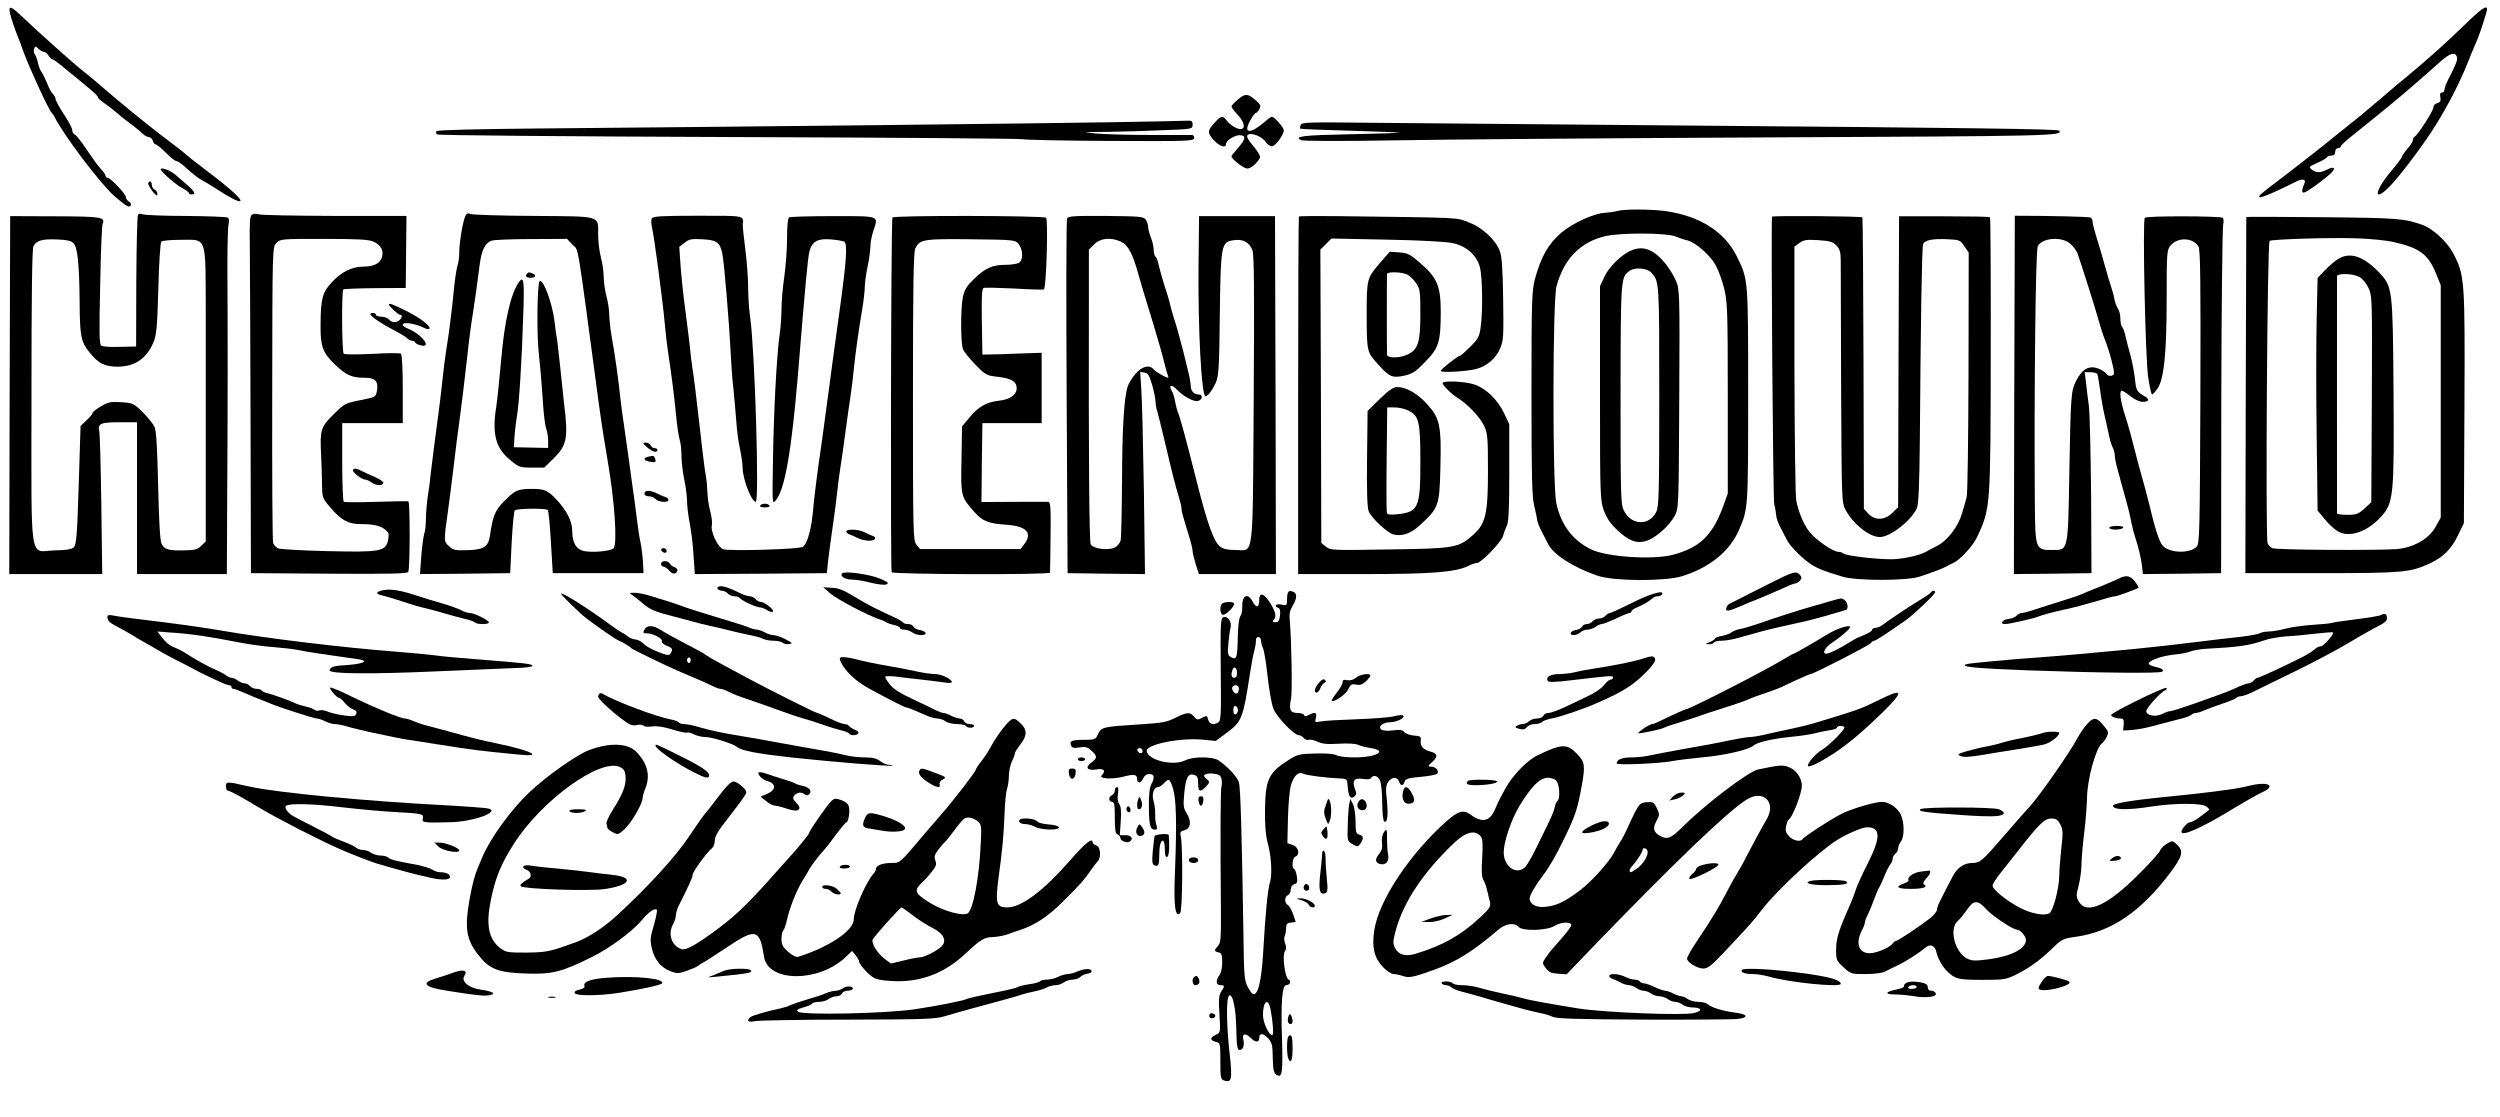 <?xml version="1.0" standalone="no"?>
<!DOCTYPE svg PUBLIC "-//W3C//DTD SVG 20010904//EN"
 "http://www.w3.org/TR/2001/REC-SVG-20010904/DTD/svg10.dtd">
<svg version="1.0" xmlns="http://www.w3.org/2000/svg"
 width="1350pt" height="603pt" viewBox="0 0 1350 603"
 preserveAspectRatio="xMidYMid meet">
<g transform="translate(0,603) scale(0.1,-0.1)"
fill="#000000" stroke="none">
<path d="M53 5963 c5 -27 29 -97 46 -138 5 -11 17 -42 26 -70 29 -82 140 -324
155 -335 3 -3 10 -12 14 -20 44 -93 252 -368 326 -431 65 -55 77 -62 86 -48 4
6 -1 16 -10 21 -9 5 -16 15 -16 23 0 17 -83 105 -99 105 -6 0 -11 5 -11 10 0
6 -11 23 -26 38 -14 15 -48 62 -76 104 -28 43 -57 79 -65 82 -7 3 -13 13 -13
23 0 10 -20 49 -45 86 -25 38 -45 75 -45 82 0 8 -7 20 -15 28 -8 8 -22 34 -31
58 -10 24 -23 51 -29 59 -7 8 -16 31 -20 50 -4 19 -12 41 -17 47 -6 7 -7 20
-4 29 6 16 8 16 24 0 10 -9 24 -16 30 -16 7 0 17 -9 24 -20 7 -11 17 -20 21
-20 5 0 39 -25 75 -56 37 -30 85 -69 106 -87 50 -41 66 -57 66 -65 0 -4 17
-18 37 -32 20 -14 49 -36 65 -50 15 -14 46 -38 68 -55 23 -16 52 -40 65 -52
12 -13 29 -23 38 -23 9 0 19 -9 22 -20 3 -11 11 -20 16 -20 6 0 30 -20 55 -45
24 -25 50 -45 57 -45 7 0 34 -19 59 -43 26 -24 60 -50 75 -58 15 -8 53 -30 83
-50 75 -49 121 -72 128 -64 9 9 -61 72 -183 164 -55 41 -104 80 -110 86 -5 6
-57 47 -115 90 -104 79 -241 191 -354 289 -32 28 -71 60 -86 71 -37 28 -245
213 -339 303 -52 49 -65 52 -58 15z"/>
<path d="M13305 5892 c-103 -100 -192 -179 -305 -273 -36 -29 -99 -82 -140
-118 -112 -95 -119 -101 -195 -161 -38 -30 -72 -57 -75 -60 -7 -8 -195 -155
-281 -220 -111 -84 -114 -88 -107 -95 6 -6 107 38 200 86 30 15 51 11 43 -8
-16 -39 -17 -53 -5 -53 14 0 110 69 148 106 28 27 15 38 -22 18 -36 -18 -57
-18 -82 0 -18 14 -16 16 28 36 26 11 50 25 53 30 3 6 15 10 26 10 12 0 19 7
19 20 0 11 7 20 15 20 8 0 15 4 15 9 0 5 28 32 63 59 209 168 263 213 367 304
36 32 86 76 111 98 49 43 76 50 86 24 6 -16 -4 -40 -48 -126 -10 -20 -19 -44
-19 -52 0 -9 -6 -16 -14 -16 -9 0 -12 -8 -8 -26 3 -20 0 -26 -17 -31 -12 -3
-21 -13 -21 -24 0 -18 -86 -151 -101 -157 -5 -2 -9 -10 -9 -17 0 -8 -13 -30
-30 -48 -16 -19 -30 -39 -30 -44 0 -5 -27 -41 -60 -80 -90 -107 -95 -170 -6
-80 56 57 187 231 248 330 73 118 130 230 173 337 17 43 29 72 54 130 15 36
51 148 51 160 0 25 -32 3 -125 -88z"/>
<path d="M6683 5491 c-18 -15 -33 -31 -33 -36 0 -5 13 -23 29 -40 37 -38 48
-73 27 -81 -18 -7 -64 19 -84 48 -18 24 -29 23 -58 -9 -45 -49 -46 -57 -12
-97 29 -34 68 -49 68 -25 0 19 44 48 73 49 37 0 35 -21 -8 -69 -19 -21 -35
-42 -35 -45 0 -15 66 -66 85 -66 20 0 52 27 69 58 4 7 -10 32 -35 62 -31 36
-39 54 -32 61 16 16 78 -7 97 -37 9 -13 24 -24 34 -24 20 0 68 67 64 89 -4 18
-52 71 -64 71 -4 0 -22 -13 -40 -29 -78 -67 -117 -63 -77 8 12 23 26 41 30 41
5 0 13 9 20 21 9 18 6 25 -23 50 -41 35 -55 35 -95 0z"/>
<path d="M6005 5370 c-331 -6 -1867 -23 -3119 -34 -311 -3 -522 -8 -528 -14
-6 -6 -5 -13 4 -18 7 -5 720 -11 1583 -14 864 -3 1575 -8 1580 -12 6 -3 215
-8 465 -9 418 -2 455 -1 458 14 2 9 -2 17 -10 18 -7 0 -107 0 -223 0 -115 0
-248 4 -295 8 -82 8 -80 8 60 9 80 1 216 5 303 9 156 6 157 6 157 30 0 20 -4
23 -37 21 -21 -1 -200 -5 -398 -8z"/>
<path d="M7024 5355 c-4 -9 -5 -18 -2 -20 2 -2 124 -7 271 -11 147 -4 266 -9
264 -11 -2 -1 -122 -5 -267 -8 -250 -5 -307 -11 -264 -32 11 -5 221 -6 499 -1
264 5 1176 12 2027 16 1533 7 1595 8 1566 37 -8 8 -500 15 -2008 27 -740 6
-1510 13 -1713 15 -331 4 -368 3 -373 -12z"/>
<path d="M901 5078 c25 -24 62 -52 82 -63 20 -11 37 -23 37 -27 0 -5 7 -8 15
-8 25 0 17 16 -27 54 -24 20 -50 43 -58 50 -23 20 -57 36 -76 36 -13 0 -6 -12
27 -42z"/>
<path d="M800 5038 c1 -7 12 -26 25 -43 19 -23 25 -26 25 -12 0 10 -7 20 -15
23 -8 4 -15 15 -15 25 0 10 -4 19 -10 19 -5 0 -10 -6 -10 -12z"/>
<path d="M8730 4890 c-14 -4 -42 -8 -62 -9 -58 -2 -175 -55 -236 -107 -71 -60
-110 -130 -143 -249 -17 -65 -19 -112 -19 -620 0 -458 3 -561 15 -608 8 -32
15 -66 16 -75 0 -9 11 -37 24 -62 13 -25 28 -54 34 -66 26 -57 138 -129 268
-173 88 -30 367 -31 458 -2 148 47 254 133 304 246 51 117 51 110 51 731 0
640 1 622 -63 753 -65 129 -195 212 -375 240 -82 12 -234 13 -272 1z m315
-136 c22 -9 52 -19 67 -22 44 -11 124 -81 152 -133 15 -26 35 -82 46 -125 18
-74 20 -114 20 -594 l0 -515 -25 -69 c-57 -157 -127 -224 -272 -262 -107 -28
-352 -12 -438 28 -100 47 -166 133 -191 251 -21 97 -20 1091 1 1170 39 148
129 241 265 272 81 19 325 18 375 -1z"/>
<path d="M8805 4676 c-52 -24 -117 -88 -141 -140 l-24 -51 0 -577 c0 -562 1
-578 21 -635 16 -42 35 -71 72 -105 62 -59 105 -75 157 -59 48 14 125 82 153
135 22 41 22 44 25 632 3 575 2 592 -18 638 -11 26 -36 67 -56 92 -65 79 -122
100 -189 70z m112 -118 c43 -48 43 -43 43 -662 0 -531 -2 -599 -16 -630 -37
-76 -134 -74 -174 5 -18 34 -19 69 -19 630 1 631 1 630 48 666 28 21 95 16
118 -9z"/>
<path d="M745 4870 c-4 -6 -8 -169 -9 -361 l-1 -350 -88 -2 c-52 -2 -93 1
-101 7 -10 9 -11 78 -5 326 3 173 9 322 13 330 15 38 -3 41 -255 42 l-244 1
-3 -966 -2 -967 251 0 251 0 -5 384 c-3 212 -8 390 -12 396 -4 6 -1 17 5 25 9
11 36 15 106 15 l94 0 0 -410 0 -410 243 0 242 0 2 428 c3 452 3 897 1 1227 0
110 2 214 6 232 5 20 3 34 -4 38 -7 4 -110 8 -229 9 -119 0 -223 5 -232 9 -11
5 -20 4 -24 -3z m-348 -153 c22 -22 31 -114 33 -317 1 -186 7 -217 55 -275 47
-58 81 -75 150 -75 92 0 156 43 193 130 17 39 21 80 27 290 3 136 11 249 16
255 6 6 53 10 105 10 144 0 134 30 135 -404 0 -196 0 -551 0 -790 l0 -435 -24
-23 c-20 -20 -34 -24 -93 -25 -85 -2 -108 5 -122 37 -8 16 -14 133 -18 313 -5
214 -10 295 -20 318 -8 16 -37 52 -64 79 -48 47 -53 49 -115 53 -56 4 -70 1
-110 -22 -25 -15 -45 -31 -45 -36 0 -5 -15 -23 -32 -39 l-33 -31 -10 -320 c-8
-267 -13 -322 -26 -335 -11 -11 -39 -16 -102 -17 -142 -4 -127 -99 -127 830 0
547 3 799 11 813 16 30 46 39 126 36 53 -2 77 -7 90 -20z"/>
<path d="M1361 4871 c-12 -7 -14 -41 -12 -173 1 -89 3 -523 4 -963 l2 -800
423 -3 c333 -2 423 0 427 10 9 29 10 378 0 381 -5 1 -84 0 -175 -3 -91 -3
-169 -3 -174 1 -4 4 -8 101 -8 216 l0 208 164 0 163 0 0 183 c0 111 -4 187
-10 192 -5 4 -75 4 -155 -1 -82 -4 -149 -4 -154 1 -10 10 -12 338 -2 347 3 3
80 6 172 7 l165 1 2 194 2 195 -390 0 c-214 1 -399 4 -410 9 -11 4 -26 3 -34
-2z m654 -145 c43 -19 60 -51 46 -89 -12 -32 -45 -47 -104 -47 -59 -1 -114
-29 -166 -85 -50 -54 -59 -87 -60 -230 -1 -115 11 -149 77 -213 62 -59 91 -72
164 -72 55 0 73 -20 63 -73 -6 -31 -8 -32 -90 -48 -81 -16 -86 -19 -143 -76
-70 -68 -75 -86 -68 -218 2 -49 5 -122 5 -162 1 -70 2 -73 46 -125 58 -67 96
-88 161 -88 69 0 105 -8 133 -29 20 -16 23 -24 17 -55 -12 -64 -39 -69 -329
-62 -136 3 -255 10 -266 15 -10 6 -22 18 -26 28 -4 10 -6 373 -5 808 1 789 1
790 22 812 21 23 26 23 255 23 181 0 241 -3 268 -14z"/>
<path d="M2511 4859 c-14 -37 -31 -141 -31 -191 0 -25 -4 -58 -10 -74 -5 -16
-14 -74 -19 -129 -11 -113 -27 -241 -42 -330 -5 -33 -14 -100 -19 -150 -5 -49
-14 -126 -20 -170 -6 -44 -17 -129 -25 -190 -8 -60 -17 -132 -20 -160 -2 -27
-9 -79 -15 -115 -5 -36 -10 -91 -10 -122 0 -31 -4 -67 -9 -80 -4 -13 -12 -67
-16 -121 l-7 -97 244 2 243 3 8 165 c5 91 12 169 17 174 11 11 167 12 178 2 4
-4 12 -83 17 -174 l10 -167 245 0 245 0 -3 60 c-2 33 -8 80 -13 105 -6 25 -14
79 -19 120 -5 41 -15 122 -24 180 -8 58 -19 140 -25 183 -6 42 -16 112 -22
155 -7 42 -15 106 -19 142 -10 96 -29 234 -46 327 -8 45 -14 101 -14 125 0 24
-7 68 -15 98 -8 30 -15 78 -15 105 0 28 -7 75 -15 105 -8 30 -15 85 -15 121 0
107 23 100 -345 103 -176 1 -330 6 -342 10 -18 7 -24 4 -32 -15z m580 -150
c36 -38 19 63 144 -869 9 -63 20 -142 26 -175 5 -33 14 -85 19 -115 39 -222
55 -459 33 -481 -15 -15 -110 -24 -158 -15 -43 8 -65 45 -65 109 0 51 -28 107
-82 166 -49 53 -66 61 -138 61 -74 0 -91 -8 -151 -70 -47 -49 -58 -76 -74
-187 -9 -56 -34 -72 -124 -74 -63 -2 -75 1 -97 22 -28 26 -28 26 -5 189 5 36
19 142 30 235 11 94 25 204 31 245 13 96 27 210 45 370 7 69 20 168 29 220 15
99 20 134 36 259 11 80 28 117 63 131 12 5 109 9 215 9 l194 1 29 -31z"/>
<path d="M2847 4553 c-14 -13 -6 -23 18 -23 28 0 34 15 9 24 -19 7 -19 7 -27
-1z"/>
<path d="M2803 4508 c-45 -63 -79 -211 -97 -424 -9 -104 -21 -216 -26 -249
-24 -148 -4 -225 76 -290 46 -38 52 -40 116 -40 l67 0 51 50 c72 71 79 110 56
295 -2 19 -11 105 -20 190 -9 85 -18 164 -21 176 -2 11 -7 45 -10 75 -11 96
-58 227 -80 222 -14 -4 -18 -286 -5 -396 6 -51 15 -155 20 -232 4 -77 13 -153
19 -168 6 -16 11 -46 11 -67 l0 -39 -92 2 -93 2 3 55 c2 30 8 80 13 110 12 62
27 299 35 563 6 171 2 198 -23 165z"/>
<path d="M3520 4851 c-4 -8 -4 -28 0 -45 13 -55 58 -394 70 -526 4 -47 12
-116 18 -155 18 -116 33 -234 43 -340 5 -55 14 -113 19 -129 6 -16 10 -56 10
-90 1 -34 7 -90 15 -126 8 -36 14 -87 15 -113 0 -26 6 -80 14 -120 8 -40 18
-118 21 -175 l7 -102 357 2 356 3 6 60 c4 33 14 114 24 180 10 66 21 152 25
190 4 39 12 102 18 140 6 39 19 124 27 190 9 66 21 152 27 190 6 39 14 104 18
145 9 93 27 218 46 330 8 47 14 103 14 125 1 22 7 69 15 105 8 36 14 83 15
106 0 22 7 61 16 87 28 84 39 80 -217 80 -125 0 -231 -3 -238 -7 -7 -5 -11
-46 -11 -114 0 -59 -7 -152 -15 -207 -8 -55 -15 -134 -15 -175 0 -41 -5 -106
-11 -145 -15 -108 -31 -405 -35 -670 -4 -238 -4 -240 15 -217 49 57 85 262
121 692 39 479 52 615 61 653 14 54 46 71 119 64 32 -3 63 -8 69 -12 18 -11
12 -102 -23 -356 -19 -134 -48 -350 -65 -479 -17 -129 -36 -264 -41 -300 -13
-85 -29 -211 -36 -280 -9 -96 -12 -114 -26 -168 -8 -32 -22 -59 -33 -65 -21
-13 -388 -24 -429 -13 -28 7 -71 97 -62 130 3 12 -1 46 -9 76 -8 30 -15 78
-15 105 -1 28 -5 70 -10 95 -5 25 -20 149 -34 275 -14 127 -30 257 -36 290 -5
33 -12 89 -15 125 -4 36 -15 126 -25 200 -10 74 -21 180 -25 236 l-7 101 29
22 c24 20 37 22 95 19 78 -4 95 -16 108 -75 10 -42 38 -382 46 -543 2 -52 8
-135 14 -185 5 -49 12 -130 16 -180 3 -49 12 -117 20 -150 7 -33 14 -78 14
-100 0 -61 48 -185 71 -185 20 0 -5 821 -30 995 -6 39 -11 111 -11 160 0 50
-7 143 -15 206 -8 64 -15 124 -14 135 5 51 16 49 -242 49 -196 0 -242 -3 -249
-14z"/>
<path d="M4819 4855 c-8 -54 -11 -1903 -4 -1915 7 -12 855 -15 855 -2 1 4 2
91 3 195 2 160 0 187 -13 187 -8 1 -93 0 -188 0 l-172 -1 2 213 3 213 160 0
160 0 0 190 0 190 -120 -4 c-66 -3 -138 -5 -160 -5 l-40 -1 -3 178 c-2 136 0
179 10 182 7 3 81 1 163 -3 83 -5 155 -7 162 -5 13 5 24 372 12 387 -11 12
-829 14 -830 1z m682 -144 c25 -31 25 -87 0 -101 -11 -5 -42 -10 -69 -10 -72
0 -111 -17 -169 -73 -42 -40 -54 -60 -63 -99 -13 -62 -13 -248 0 -283 5 -14
36 -52 67 -84 56 -57 60 -59 123 -66 71 -8 100 -26 100 -61 0 -36 -35 -61 -97
-68 -68 -8 -111 -33 -160 -93 l-38 -46 -3 -178 c-4 -199 -3 -201 67 -281 47
-53 76 -65 180 -72 106 -8 138 -45 91 -106 l-19 -25 -271 0 -272 0 -19 24
c-18 22 -19 50 -19 800 0 602 3 782 13 801 24 47 44 51 300 48 237 -3 239 -3
258 -27z"/>
<path d="M5762 4850 c-4 -8 -5 -442 -2 -965 l5 -950 209 -3 209 -2 -6 452 c-4
249 -10 495 -14 546 l-6 94 23 -4 c19 -2 26 -14 42 -68 10 -36 18 -76 18 -89
0 -14 4 -38 10 -55 5 -17 23 -89 40 -161 41 -175 58 -241 75 -296 8 -26 15
-54 15 -64 0 -16 6 -37 44 -161 9 -29 16 -60 16 -69 0 -10 8 -42 17 -72 l17
-53 208 0 208 0 -2 966 -3 967 -205 0 -205 0 -3 -273 c-3 -339 16 -700 38
-700 12 0 37 33 56 75 15 35 18 82 21 365 5 380 7 394 76 403 50 7 82 -10 100
-54 9 -24 11 -202 7 -804 -6 -889 3 -815 -99 -815 -42 0 -65 5 -83 19 -34 27
-69 125 -127 356 -62 245 -89 344 -101 370 -4 11 -11 37 -15 59 -3 21 -12 47
-18 57 -18 29 0 35 25 8 37 -39 95 -71 118 -64 25 8 27 35 2 35 -25 0 -42 19
-42 47 0 13 -7 51 -16 86 -8 34 -20 80 -25 102 -16 64 -39 147 -51 180 -5 17
-14 46 -18 65 -4 19 -13 49 -18 65 -20 59 -40 131 -47 162 -4 18 -11 35 -16
38 -5 4 -9 20 -9 36 0 16 -7 46 -15 66 -8 19 -15 45 -15 57 0 12 -6 30 -13 40
-12 17 -33 18 -216 20 -172 1 -204 -1 -209 -14z m293 -126 c36 -17 62 -65 91
-171 19 -67 29 -100 85 -283 22 -74 47 -160 54 -190 7 -30 16 -63 20 -72 4
-10 5 -18 3 -18 -12 0 -67 32 -78 45 -22 27 -61 18 -97 -22 -18 -21 -37 -51
-43 -68 -20 -63 -30 -221 -31 -510 -1 -165 -4 -311 -8 -325 -4 -14 -18 -31
-33 -37 -34 -17 -116 -6 -128 17 -8 15 -12 456 -10 1328 l0 264 29 29 c34 34
91 39 146 13z"/>
<path d="M7014 4861 c-2 -2 -4 -438 -4 -968 l0 -963 358 0 c368 0 495 10 565
46 16 8 35 14 43 14 22 0 132 114 140 145 4 16 13 40 20 54 11 20 14 89 14
288 l0 262 -27 58 c-36 75 -98 136 -162 157 -52 17 -171 22 -171 7 0 -12 50
-61 83 -81 52 -32 120 -104 141 -149 19 -42 21 -63 21 -241 0 -238 -12 -288
-82 -350 -78 -69 -99 -72 -453 -77 -305 -5 -316 -5 -340 15 l-25 20 -2 792 -3
792 30 30 30 30 296 -6 c168 -3 321 -11 355 -18 75 -15 132 -64 150 -129 14
-50 17 -235 5 -323 -7 -53 -13 -65 -56 -108 -26 -26 -51 -48 -54 -48 -12 0
-106 -74 -106 -83 0 -11 143 -3 193 11 56 15 104 56 127 109 19 44 20 62 17
268 -2 159 -7 231 -18 259 -23 62 -95 128 -169 156 -71 26 -15 24 -718 33
-107 1 -196 0 -198 -2z"/>
<path d="M9569 4860 c-6 -28 5 -1530 12 -1554 5 -17 9 -42 10 -56 0 -14 11
-45 24 -70 13 -25 28 -54 34 -65 13 -28 68 -86 116 -122 39 -29 77 -45 184
-77 76 -23 346 -23 416 0 74 24 128 45 145 55 8 5 25 13 38 19 36 16 107 93
129 141 72 155 72 158 73 993 1 400 -1 730 -4 733 -3 3 -114 5 -248 5 l-243 0
-3 -785 -2 -786 -31 -30 c-40 -41 -94 -43 -130 -5 l-24 26 -2 785 c-1 432 -4
787 -6 789 -6 7 -487 10 -488 4z m349 -157 c17 -19 22 -36 22 -81 0 -31 1
-338 2 -682 3 -620 3 -625 25 -665 41 -76 128 -145 184 -145 57 0 173 91 201
158 8 18 13 133 15 352 5 671 11 1056 18 1072 9 22 52 30 135 26 61 -3 66 -5
87 -37 l24 -35 -1 -645 c-1 -355 -5 -659 -10 -676 -4 -16 -16 -56 -25 -87 -20
-71 -79 -148 -137 -177 -24 -12 -50 -26 -58 -31 -36 -20 -128 -40 -189 -40
-85 0 -243 19 -256 31 -5 5 -17 9 -27 9 -29 0 -121 63 -156 107 -32 41 -57 99
-72 168 -5 22 -9 340 -10 707 l0 666 27 20 c24 17 39 19 103 15 63 -4 78 -9
98 -30z"/>
<path d="M10880 4865 c0 0 -1 -435 -3 -968 l-2 -967 210 2 209 3 -2 412 c-2
226 -7 447 -12 490 -6 43 -13 102 -16 131 l-7 52 31 0 c17 0 34 -4 37 -10 3
-5 10 -42 15 -82 5 -40 16 -104 25 -143 9 -38 20 -89 25 -113 5 -23 14 -51 20
-61 5 -11 10 -30 10 -42 0 -12 7 -47 16 -78 8 -31 21 -78 29 -106 7 -27 19
-70 26 -95 7 -25 15 -63 19 -85 5 -22 12 -53 18 -70 18 -52 34 -119 39 -163
l5 -42 211 2 211 3 1 925 c1 509 6 939 10 956 4 19 3 34 -3 38 -17 10 -412 11
-420 0 -13 -15 3 -758 18 -861 8 -51 17 -93 21 -93 4 0 17 14 29 31 35 49 50
188 50 485 0 248 1 263 20 287 38 48 124 45 152 -5 10 -18 12 -188 10 -813 -3
-737 -4 -791 -21 -808 -36 -37 -144 -34 -181 5 -20 21 -43 93 -75 228 -10 41
-28 109 -40 150 -12 41 -30 109 -40 150 -10 41 -30 115 -46 165 -29 89 -37
145 -20 145 4 0 25 -13 46 -30 22 -18 50 -30 66 -30 33 0 38 14 12 29 -44 25
-48 32 -54 93 -4 35 -14 90 -23 123 -10 33 -21 80 -27 105 -5 24 -14 49 -19
54 -6 6 -10 26 -10 46 0 19 -6 44 -14 55 -7 11 -16 34 -18 50 -3 17 -10 44
-16 60 -9 27 -19 60 -57 195 -7 25 -20 68 -29 96 -9 29 -16 59 -16 67 0 9 -5
19 -10 22 -8 5 -226 10 -410 10z m298 -150 c16 -13 34 -37 40 -52 19 -52 100
-308 116 -368 9 -33 23 -76 31 -95 27 -67 56 -180 50 -190 -9 -14 -32 -13 -42
3 -4 7 -23 19 -40 26 -50 20 -88 0 -120 -62 -30 -60 -31 -67 -39 -522 -7 -402
-6 -395 -89 -395 -95 0 -95 -1 -97 273 -4 582 4 1343 16 1367 21 45 127 55
174 15z"/>
<path d="M12130 4858 c0 -2 -1 -435 -3 -963 l-2 -960 410 0 c439 0 479 4 583
51 75 35 119 78 155 153 l32 66 3 625 c3 693 2 712 -61 833 -31 59 -108 131
-162 151 -100 36 -128 39 -542 43 -227 2 -413 3 -413 1z m795 -135 c142 -32
187 -66 230 -171 l25 -62 0 -627 0 -628 -28 -50 c-35 -64 -118 -112 -208 -120
-107 -8 -656 -5 -674 5 -10 5 -21 17 -25 27 -12 30 -2 1620 11 1632 9 9 323
19 469 14 72 -2 162 -11 200 -20z"/>
<path d="M12625 4631 c-16 -10 -48 -37 -70 -60 l-40 -42 -5 -222 c-3 -122 -3
-405 0 -628 l5 -406 38 -46 c20 -25 52 -55 71 -66 60 -37 159 -4 234 79 68 75
71 115 67 685 -4 547 -5 557 -78 634 -86 89 -158 112 -222 72z m114 -96 c17
-8 38 -34 50 -58 21 -44 21 -51 19 -601 l-3 -558 -37 -34 c-33 -30 -44 -34
-93 -34 -30 0 -55 3 -55 8 0 12 -1 1266 0 1280 0 17 84 16 119 -3z"/>
<path d="M7457 4616 c-77 -89 -77 -89 -77 -291 1 -195 1 -196 62 -263 61 -68
77 -74 139 -61 46 10 62 20 115 75 74 75 84 108 84 272 0 137 -20 183 -110
261 -55 48 -69 55 -114 58 l-51 4 -48 -55z m143 -69 c13 -7 35 -28 47 -46 21
-31 23 -45 23 -167 0 -152 -12 -191 -68 -218 -43 -21 -112 -21 -112 -1 -1 8
-1 107 -1 220 0 113 0 210 1 215 0 14 80 12 110 -3z"/>
<path d="M2100 4385 c0 -8 51 -55 60 -55 14 0 12 -14 -2 -28 -16 -16 -43 -15
-58 3 -7 8 -25 15 -41 15 -16 0 -29 5 -29 10 0 6 -7 10 -15 10 -8 0 -15 -3
-15 -6 0 -11 54 -49 118 -82 35 -18 70 -39 79 -47 8 -8 20 -15 28 -15 7 0 15
-4 17 -9 2 -5 15 -13 31 -16 61 -16 6 59 -67 89 -28 12 -36 20 -29 27 11 11
78 -2 116 -23 11 -5 22 -7 25 -4 12 13 -45 57 -122 96 -79 39 -96 45 -96 35z"/>
<path d="M7451 3876 l-66 -65 -3 -257 c-2 -178 1 -266 9 -285 15 -37 100 -116
133 -125 49 -12 96 5 148 54 97 90 101 102 106 302 6 231 -2 271 -71 347 -54
59 -112 92 -161 93 -21 0 -44 -15 -95 -64z m152 -62 c60 -29 67 -59 67 -279 0
-247 -10 -270 -125 -282 -39 -4 -53 -2 -56 8 -2 8 -3 139 -1 292 l3 277 39 0
c22 0 55 -7 73 -16z"/>
<path d="M3494 3615 c28 -25 56 -33 56 -15 0 6 -7 10 -15 10 -9 0 -18 7 -21
15 -4 8 -15 15 -27 15 -18 0 -18 -2 7 -25z"/>
<path d="M3498 3563 c-27 -7 -22 -20 10 -26 32 -6 37 -3 29 18 -7 15 -9 16
-39 8z"/>
<path d="M1906 3492 c-6 -10 47 -52 67 -52 7 0 22 -7 33 -15 23 -18 64 -20 64
-2 0 6 -20 20 -43 30 -23 10 -55 24 -70 32 -33 17 -44 18 -51 7z"/>
<path d="M3480 3365 c0 -9 9 -15 24 -15 13 0 29 -7 36 -15 14 -17 70 -21 70
-5 0 6 -8 13 -17 16 -10 3 -31 12 -46 20 -37 18 -67 18 -67 -1z"/>
<path d="M4105 3300 c-4 -6 7 -10 25 -10 18 0 29 4 25 10 -3 6 -15 10 -25 10
-10 0 -22 -4 -25 -10z"/>
<path d="M11390 3180 c0 -5 15 -10 34 -10 19 0 38 5 41 10 4 6 -10 10 -34 10
-23 0 -41 -4 -41 -10z"/>
<path d="M4570 3160 c0 -6 8 -13 18 -16 9 -3 30 -12 45 -20 33 -16 83 -19 92
-4 3 6 -2 13 -12 16 -10 3 -30 12 -45 20 -30 16 -98 19 -98 4z"/>
<path d="M3570 3061 c0 -5 7 -11 15 -15 9 -3 15 0 15 9 0 8 -7 15 -15 15 -8 0
-15 -4 -15 -9z"/>
<path d="M3570 2985 c0 -8 6 -15 13 -15 7 0 21 -9 30 -21 19 -21 38 -22 45 -1
2 7 -5 15 -15 19 -10 3 -22 12 -26 20 -11 18 -47 17 -47 -2z"/>
<path d="M4548 2934 c-15 -15 15 -34 54 -34 22 0 68 -8 102 -17 36 -9 71 -13
82 -9 16 7 10 12 -33 31 -52 23 -192 43 -205 29z"/>
<path d="M9550 2876 c-69 -34 -141 -71 -160 -81 -19 -10 -42 -21 -50 -25 -8
-4 -17 -15 -18 -25 -4 -19 10 -17 83 14 22 10 60 26 85 35 49 20 80 34 151 65
25 12 50 21 56 21 6 0 16 7 23 15 10 12 10 18 0 30 -20 24 -37 19 -170 -49z"/>
<path d="M11440 2905 c-14 -7 -61 -27 -105 -45 -44 -17 -87 -35 -95 -39 -8 -4
-42 -16 -75 -26 -33 -10 -98 -31 -145 -46 -46 -16 -92 -29 -101 -29 -9 0 -22
-6 -29 -14 -6 -8 -25 -16 -42 -18 -34 -3 -52 -28 -21 -28 22 0 151 29 178 40
23 9 88 27 155 41 49 11 116 29 197 53 28 9 58 16 65 16 10 0 112 37 126 46 2
1 -6 16 -19 33 -24 33 -48 38 -89 16z"/>
<path d="M3882 2863 c-17 -6 -5 -23 17 -23 10 0 24 -7 31 -15 7 -8 23 -15 36
-15 12 0 25 -4 28 -9 9 -13 89 -51 110 -51 9 0 27 -7 40 -16 13 -8 27 -11 30
-6 6 11 -47 52 -67 52 -8 0 -20 7 -27 15 -7 8 -21 15 -30 15 -10 0 -31 6 -47
14 -64 32 -103 45 -121 39z"/>
<path d="M4484 2825 c35 -31 209 -122 267 -140 13 -4 29 -11 34 -15 6 -4 25
-11 43 -15 17 -3 32 -11 32 -16 0 -5 10 -9 23 -9 13 0 32 -7 43 -15 24 -18 77
-20 72 -2 -3 6 -17 13 -32 15 -15 2 -30 10 -33 18 -3 8 -16 14 -28 14 -13 0
-26 4 -29 9 -4 5 -27 19 -54 31 -89 40 -137 65 -210 109 -55 34 -86 46 -120
47 l-47 3 39 -34z"/>
<path d="M2070 2843 c-41 -8 -44 -20 -8 -28 18 -4 67 -18 108 -32 41 -14 100
-32 130 -38 30 -7 80 -21 110 -30 30 -9 75 -21 100 -27 25 -5 49 -14 54 -19
13 -12 76 -12 76 0 0 12 -80 51 -104 51 -10 0 -30 6 -44 14 -15 8 -61 25 -102
37 -41 11 -108 32 -147 45 -80 26 -135 35 -173 27z"/>
<path d="M6957 2833 c-4 -3 -7 -22 -7 -40 0 -33 -1 -34 -30 -28 -30 7 -43 -8
-17 -18 9 -3 12 -17 9 -41 -3 -28 -9 -36 -24 -36 -17 0 -18 3 -8 15 15 17 6
48 -27 98 -31 45 -53 48 -53 8 0 -42 -16 -47 -35 -11 -27 52 -59 36 -57 -28 1
-20 -4 -42 -10 -49 -7 -8 -13 -56 -14 -113 -2 -113 -6 -125 -36 -109 -18 10
-20 18 -15 72 3 34 8 73 12 87 8 32 -15 66 -39 57 -15 -6 -16 -33 -14 -282 3
-236 1 -277 -12 -285 -26 -17 -49 -11 -56 14 -5 23 -7 23 -32 10 -24 -13 -29
-12 -44 6 -21 26 -38 25 -101 -6 -44 -23 -71 -28 -182 -35 -208 -13 -218 -15
-235 -52 -14 -31 -17 -32 -77 -32 -68 -1 -79 -6 -69 -31 5 -13 14 -15 46 -10
32 5 43 2 64 -18 33 -29 32 -40 -1 -64 -36 -27 -22 -45 28 -37 40 7 53 -7 28
-32 -18 -18 57 -23 117 -7 58 15 74 12 74 -11 0 -26 20 -26 32 -1 7 17 19 26
35 26 27 0 30 -18 9 -58 -9 -18 -13 -58 -12 -122 1 -100 7 -120 33 -120 12 0
13 5 8 23 -5 12 -8 40 -7 62 1 22 -4 54 -9 72 -11 35 2 73 25 73 7 0 21 9 31
20 26 29 32 26 49 -27 18 -56 21 -189 11 -448 -8 -187 1 -253 28 -226 13 13
15 367 3 416 -5 20 -2 26 18 31 35 8 42 47 15 90 -19 31 -20 44 -14 109 8 85
21 111 53 101 18 -6 22 -15 22 -47 0 -44 10 -49 40 -19 24 24 25 29 3 46 -25
19 -4 31 42 26 27 -3 37 -10 41 -28 3 -13 3 -31 0 -40 -5 -14 -7 -247 -3 -676
1 -144 -1 -170 -16 -186 -22 -24 -21 -29 3 -35 17 -4 20 -14 20 -54 0 -28 -6
-58 -15 -69 -21 -28 -19 -54 5 -54 24 0 25 -4 5 -34 -13 -19 -15 -43 -10 -123
6 -99 6 -99 -20 -111 -32 -15 -32 -30 0 -38 25 -6 25 -8 25 -104 0 -91 2 -99
21 -105 40 -13 44 6 30 137 -20 178 -20 323 -1 323 9 0 18 -16 23 -45 9 -43
11 -62 15 -192 1 -42 6 -58 16 -58 18 0 28 26 20 55 -8 34 11 39 40 10 26 -26
46 -26 46 0 0 27 21 27 46 0 23 -25 26 -37 27 -108 2 -64 5 -82 20 -91 31 -19
35 9 30 193 -7 197 1 291 22 291 21 0 30 22 13 31 -20 11 -35 134 -19 153 8
10 8 22 1 41 -6 15 -7 32 -3 38 4 7 7 25 8 42 0 25 5 31 26 33 l26 3 -14 42
c-8 23 -21 46 -29 50 -19 11 -18 46 1 53 8 4 15 17 15 29 0 15 8 26 19 30 16
5 19 12 14 43 -3 20 -10 39 -15 40 -14 6 -9 60 7 66 27 10 18 51 -14 63 l-29
10 3 136 c2 74 9 153 16 176 15 52 41 76 66 63 17 -9 126 -23 203 -26 34 -2
35 -3 38 -46 4 -52 15 -68 36 -51 11 9 12 18 3 40 -17 46 -4 62 41 55 25 -4
42 -2 46 5 12 18 34 13 47 -11 7 -13 13 -65 13 -122 1 -64 5 -101 12 -103 17
-6 21 35 13 118 -7 58 -5 78 7 96 18 28 50 30 59 3 8 -25 22 -26 30 -1 5 16
20 20 88 26 45 4 85 12 89 18 10 16 -10 37 -35 37 -18 0 -18 2 7 25 32 30 30
46 -8 56 -41 11 -57 29 -54 58 3 24 -1 26 -37 29 -22 2 -45 10 -52 19 -9 11
-23 14 -60 9 -26 -4 -54 -2 -62 3 -24 16 6 41 48 41 36 1 80 24 68 36 -4 4
-26 2 -49 -4 -24 -6 -115 -13 -203 -16 -88 -3 -175 -8 -193 -12 -32 -6 -33 -5
-26 20 7 29 -4 33 -39 15 -16 -9 -22 -9 -25 0 -2 6 -19 11 -37 11 -38 0 -46
19 -33 79 7 34 2 321 -7 416 -4 39 0 58 15 83 24 39 26 68 4 76 -19 7 -19 7
-27 -1z m-147 -264 c0 -11 5 -29 10 -39 6 -10 17 -79 25 -152 8 -73 22 -152
31 -174 16 -44 112 -144 137 -144 8 0 20 -7 27 -15 7 -9 20 -13 28 -10 7 3 29
-2 47 -10 24 -12 53 -15 116 -11 48 3 91 0 102 -6 11 -5 40 -13 65 -17 100
-14 38 -51 -85 -51 -41 0 -84 5 -96 12 -14 7 -58 11 -115 9 -87 -2 -97 -5
-145 -36 -107 -68 -124 -104 -126 -270 -1 -82 4 -137 14 -175 20 -69 26 -173
13 -214 -12 -36 -25 -169 -37 -381 -9 -152 -28 -231 -54 -223 -7 2 -20 21 -31
42 -16 32 -19 67 -21 259 -9 565 -16 814 -25 843 -10 30 -62 86 -110 118 -33
21 -136 22 -180 0 -63 -32 -199 0 -208 49 -7 36 175 74 300 63 l73 -7 61 45
c80 60 87 77 125 326 6 41 16 93 22 115 6 22 10 48 9 58 -1 9 5 17 13 17 8 0
15 -9 15 -21z m-130 -175 c0 -15 -6 -24 -15 -24 -16 0 -19 17 -9 44 9 22 24
10 24 -20z m10 -83 c0 -11 -4 -22 -9 -25 -12 -8 -34 21 -26 34 11 17 35 11 35
-9z m-5 -116 c0 -10 -6 -20 -12 -22 -8 -3 -13 5 -13 22 0 17 5 25 13 23 6 -3
12 -13 12 -23z m-515 -221 c0 -17 -22 -14 -28 4 -2 7 3 12 12 12 9 0 16 -7 16
-16z m691 -1395 c13 -68 18 -139 9 -139 -18 0 -50 69 -50 108 0 76 28 98 41
31z"/>
<path d="M10428 2832 c-1 -4 -34 -27 -73 -50 -67 -41 -148 -96 -190 -127 -10
-8 -27 -15 -37 -15 -10 0 -18 -5 -18 -10 0 -9 -26 -23 -80 -44 -8 -4 -28 -15
-45 -26 -47 -30 -107 -60 -123 -60 -24 0 -8 34 28 57 45 29 100 76 100 86 0
17 -74 -8 -130 -43 -53 -33 -169 -100 -174 -100 -3 0 -27 -13 -53 -29 -103
-63 -510 -271 -529 -271 -6 0 -106 -46 -146 -66 -14 -8 -31 -14 -37 -14 -5 0
-27 -11 -47 -25 -20 -14 -32 -25 -27 -25 21 0 129 23 138 30 6 4 44 17 85 29
41 13 91 29 110 36 19 7 64 22 100 33 97 31 132 43 165 57 17 8 58 23 93 34
34 12 70 25 80 30 44 22 152 71 159 71 15 0 313 153 324 166 6 8 15 14 20 14
8 0 70 41 169 110 45 32 160 141 160 152 0 10 -17 11 -22 0z"/>
<path d="M3030 2824 c0 -8 99 -104 135 -132 76 -57 158 -114 178 -122 25 -11
60 -32 67 -41 4 -5 193 -97 245 -119 11 -5 43 -18 70 -30 53 -22 109 -47 137
-61 10 -5 23 -9 30 -9 7 0 27 -7 43 -16 17 -9 62 -27 100 -39 39 -13 115 -40
170 -60 55 -20 114 -40 130 -44 17 -4 64 -19 105 -33 41 -15 90 -29 107 -33
18 -4 35 -11 38 -16 8 -12 42 -12 50 1 3 6 -5 14 -18 19 -14 6 -28 15 -32 20
-3 6 -14 11 -25 11 -10 0 -45 14 -78 30 -34 17 -65 30 -69 30 -9 0 -276 134
-385 193 -38 20 -98 53 -135 73 -38 20 -75 42 -83 48 -8 7 -40 25 -70 40 -83
43 -142 75 -175 96 -40 25 -72 25 -85 0 -9 -17 -8 -20 13 -20 33 0 87 -28 81
-43 -2 -7 9 -17 26 -24 32 -12 35 -19 21 -42 -8 -12 -19 -10 -68 9 -32 12 -67
32 -78 44 -11 12 -31 22 -44 23 -13 1 -31 8 -40 16 -9 8 -23 17 -31 20 -8 4
-40 25 -70 47 -116 86 -260 176 -260 164z m700 -359 c0 -8 -4 -15 -10 -15 -5
0 -10 7 -10 15 0 8 5 15 10 15 6 0 10 -7 10 -15z"/>
<path d="M3414 2817 c11 -7 37 -28 59 -47 37 -32 65 -44 172 -71 22 -6 63 -16
90 -24 28 -8 73 -19 100 -25 28 -6 77 -17 110 -26 33 -8 81 -19 107 -24 26 -5
56 -13 67 -19 11 -6 37 -11 58 -11 22 0 44 -5 50 -11 6 -6 21 -9 34 -7 21 3
19 5 -19 26 -23 12 -53 22 -65 22 -12 1 -33 7 -47 15 -14 8 -33 14 -42 15 -9
0 -29 5 -45 12 -15 6 -46 17 -68 23 -153 46 -283 87 -300 95 -20 8 -67 23
-172 55 -28 8 -64 15 -80 14 -26 0 -26 -1 -9 -12z"/>
<path d="M8814 2775 c-60 -30 -114 -55 -120 -55 -6 0 -17 -7 -24 -15 -7 -8
-23 -15 -35 -15 -12 0 -28 -7 -35 -15 -7 -8 -21 -15 -31 -15 -10 0 -22 -6 -26
-14 -4 -8 -19 -16 -32 -18 -14 -1 -26 -9 -29 -15 -5 -18 33 -16 52 2 8 8 25
15 38 15 13 0 33 7 44 15 10 8 25 15 33 15 8 0 43 14 78 30 34 17 68 30 73 30
6 0 10 4 10 9 0 5 12 14 28 20 35 15 71 36 85 50 6 6 19 11 28 11 10 0 21 5
24 10 16 27 -62 5 -161 -45z"/>
<path d="M9885 2784 c-27 -8 -75 -22 -105 -30 -75 -22 -201 -62 -285 -92 -38
-13 -83 -26 -100 -29 -16 -3 -37 -11 -45 -18 -8 -7 -32 -15 -52 -19 -21 -4
-38 -10 -38 -15 0 -4 -12 -12 -27 -18 -25 -10 -26 -11 -6 -12 12 -1 25 4 28 9
3 6 22 10 42 10 20 0 61 7 92 16 109 31 157 44 224 59 37 8 97 22 135 30 37 9
99 25 137 37 39 11 76 22 82 24 17 4 11 43 -8 55 -16 10 -11 11 -74 -7z"/>
<path d="M6603 2773 c-19 -7 -17 -63 2 -63 17 0 66 50 59 62 -6 9 -41 10 -61
1z"/>
<path d="M12858 2709 c-9 -5 -70 -15 -135 -23 -65 -8 -125 -17 -133 -20 -8 -3
-53 -7 -100 -10 -47 -3 -112 -12 -145 -20 -32 -9 -74 -16 -92 -16 -18 0 -41
-4 -51 -10 -9 -5 -60 -14 -112 -20 -52 -5 -144 -16 -205 -24 -106 -13 -262
-31 -355 -40 -193 -19 -407 -38 -520 -46 -169 -12 -371 -31 -389 -36 -46 -14
40 -23 334 -34 388 -14 711 -17 721 -7 11 10 -1 18 -37 26 -18 4 -34 11 -36
16 -5 16 68 43 135 50 35 3 76 11 90 17 15 6 50 12 77 14 186 10 242 18 325
47 25 9 79 18 120 21 41 2 113 9 160 15 46 5 86 8 88 6 8 -8 -51 -75 -66 -75
-9 0 -25 -8 -36 -19 -12 -10 -39 -27 -61 -38 -81 -42 -235 -113 -244 -113 -5
0 -14 -7 -21 -15 -7 -8 -19 -15 -28 -15 -8 0 -38 -11 -66 -24 -28 -13 -67 -29
-86 -35 -19 -7 -84 -30 -145 -52 -60 -21 -116 -39 -125 -39 -8 0 -28 -7 -43
-15 -35 -18 -87 -10 -87 15 0 17 80 105 103 113 7 2 9 8 5 12 -8 9 -298 -134
-298 -146 0 -9 26 -19 51 -19 15 0 19 -6 17 -32 l-3 -33 45 3 c46 4 71 9 175
37 33 9 78 20 100 26 22 6 44 14 50 20 5 5 15 9 23 9 8 0 28 6 45 14 18 8 63
24 100 37 37 12 70 26 73 30 3 5 14 9 24 9 11 0 46 13 77 29 32 16 134 66 227
111 92 45 218 112 280 149 61 37 132 77 159 90 31 15 47 29 47 41 0 24 -11 31
-32 19z"/>
<path d="M580 2699 c0 -22 12 -32 60 -57 25 -13 59 -32 75 -42 17 -11 39 -24
50 -30 11 -6 43 -24 70 -40 28 -17 77 -44 110 -61 33 -16 69 -35 80 -41 72
-40 197 -98 211 -98 8 0 14 -4 14 -10 0 -5 5 -10 11 -10 7 0 30 -9 53 -19 23
-10 61 -27 86 -36 25 -10 54 -21 65 -26 45 -19 231 -79 246 -79 9 0 30 -7 45
-15 16 -8 39 -15 52 -15 13 0 44 -6 70 -14 26 -8 83 -21 127 -31 44 -9 102
-21 129 -27 26 -6 74 -14 105 -18 31 -5 85 -13 121 -19 204 -32 217 -34 444
-56 135 -14 65 22 -119 60 -84 17 -142 32 -265 66 -41 11 -93 25 -115 31 -22
5 -54 16 -72 24 -17 8 -38 14 -46 14 -24 0 -163 58 -285 117 -62 31 -115 53
-119 50 -6 -7 37 -57 51 -57 4 0 17 -12 28 -26 12 -14 31 -30 44 -34 16 -6 22
-15 18 -25 -6 -13 -16 -15 -62 -9 -31 4 -71 13 -89 20 -17 8 -39 11 -48 8 -8
-4 -21 -2 -28 4 -6 5 -28 13 -47 17 -19 4 -41 11 -50 15 -27 14 -124 49 -153
56 -15 3 -30 10 -33 15 -3 5 -16 9 -28 9 -13 0 -29 7 -36 15 -7 8 -20 15 -29
15 -10 0 -26 7 -37 15 -10 8 -25 15 -33 15 -8 0 -22 6 -30 13 -9 7 -36 22 -61
32 -39 17 -104 53 -166 93 -10 6 -26 15 -34 18 -42 16 -58 28 -83 59 l-27 35
62 -5 c108 -6 224 -23 373 -53 55 -11 141 -23 190 -26 50 -4 110 -11 135 -16
39 -9 168 -28 320 -49 73 -10 29 -28 -80 -34 -46 -2 -70 -11 -70 -27 0 -19
214 -21 560 -6 201 9 403 17 450 19 48 1 85 6 85 12 0 10 -36 14 -300 35 -82
6 -184 15 -225 21 -41 5 -131 14 -200 19 -298 23 -706 72 -955 115 -113 19
-263 40 -425 59 -69 8 -140 18 -157 22 -25 5 -33 3 -33 -7z"/>
<path d="M4540 2480 c-9 -5 -6 -17 13 -47 28 -44 80 -89 145 -124 103 -56 187
-99 195 -99 5 0 25 -7 45 -16 21 -9 52 -22 70 -30 18 -8 43 -14 55 -14 13 0
32 -7 43 -15 10 -8 38 -15 61 -15 23 0 45 -4 48 -10 3 -5 15 -10 26 -10 10 0
19 5 19 10 0 6 -11 10 -24 10 -13 0 -26 7 -30 15 -3 8 -13 15 -23 15 -10 0
-31 7 -47 15 -15 8 -34 15 -41 15 -8 0 -26 7 -42 15 -15 8 -72 35 -125 60 -67
31 -106 56 -123 79 -14 18 -25 36 -25 41 0 4 24 5 53 2 28 -4 90 -11 137 -16
47 -5 104 -13 128 -16 24 -4 42 -4 42 2 0 16 -57 43 -90 43 -18 0 -62 6 -99
14 -36 8 -111 23 -166 32 -55 9 -130 25 -166 35 -36 9 -72 13 -79 9z"/>
<path d="M8870 2473 c-46 -15 -144 -35 -260 -53 -36 -5 -83 -14 -105 -20 -22
-5 -61 -10 -86 -10 -47 0 -74 -16 -61 -37 5 -8 38 -7 122 3 228 27 230 27 230
15 0 -6 -6 -11 -13 -11 -7 0 -23 -13 -35 -29 -11 -16 -50 -43 -87 -60 -36 -17
-93 -44 -128 -61 -35 -16 -73 -30 -86 -30 -12 0 -24 -7 -27 -15 -4 -8 -18 -15
-34 -15 -16 0 -35 -7 -44 -15 -8 -8 -23 -15 -33 -15 -10 0 -25 -4 -32 -9 -12
-8 -9 -11 14 -17 21 -5 31 -3 40 10 7 9 25 16 42 16 16 0 34 5 41 12 6 6 30
15 54 19 41 7 168 50 233 79 97 42 125 57 175 88 64 40 152 130 148 151 -4 21
-17 21 -68 4z"/>
<path d="M7323 2371 c-14 -12 -32 -17 -48 -14 -19 4 -25 1 -25 -11 0 -10 -14
-35 -32 -57 -17 -21 -29 -41 -27 -43 11 -11 76 33 89 61 13 27 19 31 43 26 20
-4 34 0 52 17 14 13 25 27 25 32 0 15 -55 7 -77 -11z"/>
<path d="M7123 2344 c-24 -27 -30 -54 -13 -54 6 0 15 11 20 24 5 13 15 26 22
29 9 3 10 8 3 15 -7 8 -17 3 -32 -14z"/>
<path d="M3236 2283 c-3 -3 -6 -10 -6 -15 0 -12 65 -74 127 -120 43 -33 57
-39 82 -33 16 3 32 2 35 -3 3 -6 24 -8 46 -5 27 4 64 -2 110 -16 38 -12 74
-20 79 -17 5 3 22 -1 37 -9 16 -8 44 -15 62 -15 36 0 149 -35 171 -53 24 -21
111 -37 301 -58 234 -25 533 -49 539 -43 2 2 -6 4 -18 4 -13 0 -34 9 -48 20
-19 15 -41 20 -82 20 -31 0 -74 5 -96 10 -22 6 -76 17 -120 25 -44 7 -145 26
-225 40 -80 15 -181 33 -225 40 -95 15 -172 31 -239 51 -26 8 -59 14 -72 14
-12 0 -25 4 -28 9 -3 5 -23 12 -43 16 -78 14 -299 97 -374 141 -3 2 -9 1 -13
-3z"/>
<path d="M10150 2252 c-104 -51 -112 -54 -350 -126 -25 -8 -81 -22 -125 -31
-44 -9 -107 -23 -141 -31 -33 -8 -72 -14 -85 -14 -14 0 -66 -9 -115 -19 -49
-11 -156 -31 -239 -45 -82 -15 -168 -31 -190 -36 -22 -5 -65 -10 -95 -10 -52
0 -80 -12 -80 -33 0 -10 235 0 300 13 25 5 97 14 160 20 123 11 253 41 279 64
21 18 97 36 201 47 47 4 105 13 130 19 25 7 62 14 83 17 20 3 37 9 37 14 0 5
9 9 20 9 11 0 20 -4 20 -8 0 -15 -84 -99 -120 -120 -36 -21 -86 -79 -76 -89 8
-8 71 24 141 70 81 54 163 124 263 222 115 114 111 131 -18 67z"/>
<path d="M5438 2123 c-31 -34 -67 -86 -92 -133 -10 -19 -31 -51 -47 -71 -16
-20 -29 -40 -29 -44 0 -10 -117 -163 -189 -245 -36 -41 -73 -84 -82 -95 -145
-172 -138 -165 -186 -165 -48 0 -83 -14 -83 -32 0 -6 -6 -19 -14 -27 -42 -49
-106 -197 -106 -247 0 -59 -136 -150 -301 -201 -10 -3 -32 9 -53 27 -29 26
-36 39 -36 69 0 20 4 41 10 47 5 5 14 30 19 54 14 67 56 172 91 225 11 17 23
37 27 45 7 17 60 87 83 110 8 8 37 45 64 83 28 37 53 67 57 67 10 0 20 59 13
84 -3 14 -18 27 -40 35 -31 11 -38 11 -55 -5 -20 -18 -119 -160 -119 -171 0
-6 -51 -70 -91 -114 -13 -14 -55 -61 -94 -105 -132 -150 -210 -226 -300 -293
-124 -93 -180 -124 -205 -116 -54 17 -75 82 -45 135 8 14 14 35 15 47 0 12 6
34 14 50 59 117 76 155 76 169 0 16 75 119 104 143 9 7 16 27 16 43 0 21 18
52 63 109 85 110 107 140 107 151 0 17 -49 58 -69 58 -13 0 -39 -25 -74 -72
-30 -40 -64 -84 -77 -98 -12 -14 -51 -69 -86 -122 -73 -112 -232 -285 -399
-437 -71 -64 -151 -115 -215 -139 -144 -52 -156 -54 -265 -56 -101 0 -113 1
-142 23 -64 48 -80 125 -53 258 24 121 56 200 126 308 150 235 467 463 572
413 21 -11 28 -21 30 -52 4 -45 -15 -95 -70 -181 -21 -33 -36 -66 -33 -73 3
-8 5 -18 5 -23 0 -4 13 -15 29 -23 28 -15 30 -14 64 17 37 34 97 138 97 167 0
10 7 34 15 53 29 70 10 140 -53 201 -47 44 -143 46 -252 5 -66 -25 -226 -138
-318 -224 -102 -96 -216 -253 -258 -355 -3 -8 -12 -28 -19 -45 -22 -50 -34
-97 -50 -185 -26 -148 -17 -211 42 -289 63 -84 110 -103 261 -108 144 -5 193
7 362 91 94 47 216 137 265 196 38 46 70 68 82 57 3 -4 -4 -41 -16 -82 -20
-67 -21 -81 -11 -126 15 -62 47 -102 99 -123 36 -14 44 -14 88 1 26 9 55 21
63 28 8 7 20 14 25 16 6 2 63 39 128 82 160 107 179 102 203 -50 22 -139 297
-139 442 0 l33 32 20 -24 c10 -13 19 -29 19 -36 0 -7 18 -31 40 -53 36 -36 48
-41 103 -47 166 -18 307 30 429 144 86 80 102 90 153 91 22 1 58 8 80 16 22 8
52 19 66 23 76 25 147 71 222 146 90 88 121 122 157 175 13 19 30 41 37 48 21
22 16 80 -7 87 -11 3 -20 11 -20 16 0 28 -38 -2 -118 -93 -146 -168 -266 -258
-343 -258 -60 0 -65 21 -46 167 20 144 27 218 32 348 2 55 8 111 13 125 5 14
10 46 10 72 1 26 8 61 17 77 8 17 15 35 15 42 0 6 14 28 30 49 37 47 38 79 2
113 -35 34 -42 34 -74 0z m-155 -531 c16 -14 18 -29 13 -117 -8 -184 -41 -357
-70 -377 -25 -17 -131 12 -201 55 -85 52 -92 67 -49 108 14 13 39 40 55 61 24
30 28 40 20 61 -8 21 -5 32 20 64 17 21 34 40 38 43 4 3 24 29 45 57 21 29 45
57 54 63 20 11 50 4 75 -18z m-355 -504 c30 -24 78 -54 106 -68 61 -31 80 -68
52 -99 -22 -24 -95 -61 -120 -61 -10 0 -49 -7 -87 -17 l-68 -16 -36 27 c-37
29 -68 78 -63 101 3 13 148 175 157 175 2 0 29 -19 59 -42z"/>
<path d="M11271 2121 c-15 -16 -38 -50 -52 -75 -41 -78 -198 -303 -257 -370
-32 -34 -95 -107 -142 -161 -117 -136 -128 -145 -171 -145 -41 0 -80 -26 -102
-68 -73 -139 -87 -168 -87 -183 0 -10 -17 -31 -37 -47 -58 -45 -173 -122 -183
-122 -5 0 -13 -6 -17 -12 -12 -20 -70 -47 -111 -54 -70 -11 -97 46 -58 121 9
17 16 35 16 42 0 6 6 24 14 40 8 15 21 46 29 68 25 65 26 69 36 85 5 8 17 35
27 60 10 25 24 52 31 61 7 8 13 23 13 31 0 9 7 21 15 28 8 7 15 20 15 29 0 10
7 26 15 37 20 26 19 106 -2 148 -18 35 -64 66 -100 66 -40 0 -171 -39 -223
-67 -62 -32 -197 -120 -206 -134 -10 -17 -51 -9 -73 15 -18 19 -21 31 -16 55
4 17 10 33 15 36 20 12 70 142 70 182 0 40 -29 84 -67 99 -34 15 -50 14 -169
-11 -53 -11 -288 -190 -410 -312 -58 -57 -78 -67 -111 -51 -43 21 -51 42 -29
83 18 34 19 37 3 71 -16 32 -20 35 -55 32 -33 -3 -39 -8 -63 -53 -14 -28 -33
-69 -42 -90 -10 -22 -26 -53 -37 -70 -11 -16 -24 -39 -29 -50 -26 -54 -125
-165 -192 -215 -83 -62 -124 -81 -187 -87 -46 -5 -82 15 -82 45 0 17 31 71 70
122 34 44 69 104 116 200 62 128 73 162 96 290 19 108 16 126 -27 170 -54 56
-82 54 -213 -9 -56 -27 -135 -109 -173 -179 -11 -20 -24 -44 -28 -52 -5 -8
-17 -34 -27 -58 -28 -68 -70 -78 -134 -30 -37 27 -66 19 -127 -35 -201 -178
-368 -430 -392 -591 -14 -92 0 -149 47 -198 20 -21 46 -38 58 -38 11 0 35 -5
52 -11 31 -11 59 -5 171 36 116 42 208 100 341 214 39 34 89 41 110 16 20 -24
154 -21 196 6 34 21 89 23 89 3 0 -6 -21 -35 -47 -65 -26 -30 -54 -62 -62 -71
-8 -9 -22 -28 -32 -43 -16 -25 -16 -27 3 -53 16 -21 30 -28 66 -30 l47 -3 142
148 c438 454 731 735 831 796 89 55 160 -15 108 -105 -23 -39 -80 -144 -113
-208 -12 -25 -34 -63 -47 -85 -14 -22 -41 -71 -61 -110 -40 -77 -73 -132 -156
-256 -30 -45 -54 -87 -54 -95 0 -20 55 -54 88 -54 24 0 44 16 112 88 133 141
154 164 202 227 83 109 312 320 413 382 54 33 133 66 157 66 74 0 75 -54 5
-193 -30 -58 -59 -123 -66 -145 -7 -22 -19 -53 -26 -70 -65 -145 -80 -193 -80
-251 0 -58 2 -62 40 -97 39 -36 42 -37 118 -37 47 0 90 6 105 13 15 8 45 23
67 33 47 22 121 70 151 96 26 23 52 14 60 -21 7 -33 31 -78 55 -102 46 -46 62
-50 192 -50 120 0 128 1 187 30 71 36 124 74 196 143 47 46 56 50 120 59 193
26 353 134 513 346 67 90 74 117 37 152 -24 23 -25 23 -55 5 -17 -10 -34 -27
-37 -38 -4 -10 -54 -67 -113 -125 -168 -169 -282 -222 -324 -151 -16 27 -17
34 -2 89 8 32 15 83 15 112 0 30 7 108 15 174 8 66 14 149 15 185 0 99 49 276
81 296 5 3 16 18 24 33 13 26 12 30 -16 64 -37 45 -53 46 -88 8z m-2867 -307
c17 -17 22 -99 7 -108 -5 -3 -12 -18 -15 -33 -7 -31 -13 -44 -87 -195 -28 -59
-60 -116 -71 -128 -46 -49 -118 -2 -118 77 0 57 41 177 83 248 68 111 112 155
157 155 16 0 36 -7 44 -16z m2722 -236 c14 -28 15 -44 5 -130 -6 -54 -11 -120
-11 -146 -1 -70 -33 -192 -54 -204 -28 -16 -105 0 -166 34 -75 41 -140 96
-140 116 1 9 21 42 46 72 24 30 65 82 91 115 114 146 144 175 179 175 27 0 36
-6 50 -32z m-3129 -66 c9 -11 11 -42 7 -112 -5 -71 -3 -103 6 -121 8 -13 17
-40 21 -59 5 -19 11 -47 15 -62 5 -23 -2 -34 -52 -81 -105 -98 -203 -153 -352
-198 -54 -16 -92 -4 -110 34 -11 23 -10 37 4 89 42 157 149 317 317 477 64 60
114 72 144 33z m899 -76 c8 -21 -21 -71 -55 -95 -16 -12 -32 -21 -35 -21 -10
0 -7 18 7 32 23 25 57 77 57 88 0 15 20 12 26 -4z m1829 -315 c33 -36 144
-111 166 -111 18 0 49 -35 49 -56 0 -47 -80 -88 -200 -104 -75 -10 -92 -9
-118 4 -66 34 -98 160 -51 202 12 10 35 38 51 62 36 53 58 53 103 3z"/>
<path d="M7725 1070 l-50 -18 41 -1 c23 -1 61 8 85 19 l44 20 -35 -1 c-19 0
-57 -9 -85 -19z"/>
<path d="M11025 2070 c-11 -4 -58 -16 -105 -25 -47 -9 -96 -21 -110 -26 -14
-5 -49 -13 -78 -19 -29 -5 -78 -17 -110 -26 -51 -15 -55 -18 -34 -27 16 -7 49
-5 115 6 50 9 139 23 197 32 58 9 120 21 139 25 33 9 81 45 81 62 0 10 -69 9
-95 -2z"/>
<path d="M3540 2003 c0 -17 110 -94 204 -142 64 -33 86 -38 85 -18 -1 23 -45
51 -213 133 -77 37 -76 37 -76 27z"/>
<path d="M5820 1930 c0 -5 9 -10 20 -10 11 0 20 5 20 10 0 6 -9 10 -20 10 -11
0 -20 -4 -20 -10z"/>
<path d="M4966 1871 c-11 -17 5 -39 45 -65 43 -29 71 -34 63 -12 -3 9 4 19 17
27 21 11 19 13 -40 35 -71 27 -77 28 -85 15z"/>
<path d="M5772 1853 c2 -17 9 -28 18 -28 9 0 16 11 18 28 3 22 -1 27 -18 27
-17 0 -21 -5 -18 -27z"/>
<path d="M4102 1840 c7 -11 27 -24 43 -28 47 -13 46 -48 -1 -68 l-37 -16 29
-23 c16 -14 36 -24 45 -25 9 0 40 -7 68 -17 39 -12 55 -13 63 -5 9 9 6 18 -12
37 -19 20 -21 27 -10 40 14 17 41 20 56 5 13 -13 36 4 29 23 -4 9 -21 19 -38
23 -18 3 -36 9 -42 13 -5 4 -37 15 -70 25 -33 10 -70 22 -83 27 -13 5 -30 9
-38 9 -12 0 -12 -3 -2 -20z"/>
<path d="M7927 1813 c-16 -16 -4 -23 41 -23 65 0 123 11 116 21 -6 10 -147 12
-157 2z"/>
<path d="M1225 1802 c-10 -10 -5 -42 7 -42 10 0 78 -37 172 -94 92 -55 323
-174 431 -221 58 -26 180 -73 200 -78 11 -3 45 -13 75 -22 55 -16 138 -38 215
-55 61 -14 105 -12 105 4 0 16 -21 26 -54 26 -12 0 -30 6 -41 14 -11 7 -47 18
-80 25 -124 23 -147 29 -158 40 -6 6 -25 11 -42 11 -17 0 -40 7 -51 15 -10 8
-30 15 -43 15 -14 0 -32 6 -40 14 -9 7 -38 21 -66 31 -27 10 -55 22 -62 27 -6
5 -49 28 -94 51 -46 23 -96 49 -112 58 -31 16 -53 46 -43 57 16 15 145 12 301
-7 94 -11 224 -23 290 -26 145 -8 155 -10 148 -35 -6 -22 4 -24 152 -20 121 3
268 56 203 74 -13 3 -113 11 -223 17 -431 22 -903 67 -1055 99 -30 6 -72 15
-92 20 -20 4 -40 5 -43 2z"/>
<path d="M12180 1794 c-14 -3 -45 -9 -70 -15 -52 -12 -224 -34 -425 -53 -164
-16 -275 -35 -275 -46 0 -24 76 -26 210 -5 125 19 269 19 294 0 11 -8 18 -16
15 -18 -2 -2 -23 -18 -45 -35 -23 -18 -49 -32 -57 -32 -15 0 -47 -36 -47 -52
0 -27 113 23 277 124 63 38 135 79 159 90 67 29 44 55 -36 42z"/>
<path d="M6020 1761 c0 -10 -7 -21 -15 -25 -8 -3 -15 -12 -15 -21 0 -8 7 -15
15 -15 12 0 15 -16 15 -85 0 -67 3 -87 15 -91 8 -4 15 -12 15 -19 0 -16 35
-29 50 -20 22 14 10 35 -21 35 l-32 0 5 75 c4 53 1 80 -8 93 -8 11 -11 31 -7
55 4 24 2 37 -6 37 -6 0 -11 -9 -11 -19z"/>
<path d="M7577 1758 c-10 -38 3 -68 28 -68 34 0 40 17 19 56 -21 39 -39 44
-47 12z"/>
<path d="M9034 1729 l-19 -22 30 7 c17 4 37 14 45 22 12 12 11 14 -11 14 -14
0 -34 -10 -45 -21z"/>
<path d="M6147 1716 c-10 -26 -8 -56 3 -56 16 0 22 24 12 50 -8 20 -9 21 -15
6z"/>
<path d="M6472 1705 c2 -14 8 -26 13 -26 6 0 11 12 13 26 2 18 -1 25 -13 25
-12 0 -15 -7 -13 -25z"/>
<path d="M7162 1690 c-15 -41 -15 -51 -1 -87 10 -26 12 -27 19 -8 11 25 11 84
1 109 -7 18 -9 16 -19 -14z"/>
<path d="M7342 1708 c-26 -26 -7 -62 26 -51 16 6 16 38 -1 52 -10 8 -17 7 -25
-1z"/>
<path d="M7286 1690 c-3 -14 -7 -65 -8 -113 -3 -87 -3 -88 25 -105 27 -16 29
-16 43 2 19 27 18 43 -6 49 -17 4 -20 14 -20 74 -1 38 -7 79 -15 93 l-13 25
-6 -25z"/>
<path d="M6085 1670 c-4 -6 -3 -16 3 -22 13 -13 23 4 13 21 -7 10 -10 10 -16
1z"/>
<path d="M10372 1661 c-20 -12 17 -18 218 -32 171 -12 230 -9 230 11 0 6 -12
15 -26 20 -31 12 -404 13 -422 1z"/>
<path d="M3075 1650 c8 -13 65 -13 85 0 11 7 0 10 -38 10 -33 0 -51 -4 -47
-10z"/>
<path d="M4672 1615 c-19 -41 -15 -54 21 -59 17 -3 48 -8 67 -11 51 -10 112
-7 124 5 16 16 -28 46 -103 70 -83 26 -95 25 -109 -5z"/>
<path d="M5507 1604 c-12 -12 4 -24 31 -24 15 -1 38 -7 52 -15 32 -18 133 -20
128 -2 -3 7 -26 13 -55 15 -29 2 -57 9 -63 17 -12 15 -81 21 -93 9z"/>
<path d="M8640 1591 c-37 -12 -88 -39 -96 -53 -10 -16 77 -3 117 17 46 24 30
51 -21 36z"/>
<path d="M6141 1561 c-14 -26 1 -53 25 -44 18 7 18 24 0 48 -13 18 -14 18 -25
-4z"/>
<path d="M7148 1553 c-16 -17 -16 -22 -4 -39 19 -25 28 -14 24 26 -3 32 -3 32
-20 13z"/>
<path d="M7469 1529 c-6 -12 -9 -36 -6 -53 3 -22 -1 -39 -14 -55 -25 -30 -24
-48 1 -56 32 -10 53 13 46 49 -4 17 -6 55 -6 84 1 57 -3 63 -21 31z"/>
<path d="M6235 1515 c-2 -5 -6 -42 -10 -81 -5 -57 -3 -73 9 -77 21 -8 26 1 26
54 0 26 3 54 6 63 12 31 24 16 24 -30 0 -32 4 -44 13 -41 10 3 14 56 8 118 -1
10 -73 4 -76 -6z"/>
<path d="M2367 1459 c22 -23 113 -40 113 -21 0 13 -73 42 -107 42 l-27 0 21
-21z"/>
<path d="M7140 1423 c0 -10 -5 -58 -10 -107 -11 -93 -4 -121 27 -109 12 5 14
18 8 76 -4 38 -7 87 -7 108 1 21 -3 41 -9 44 -5 4 -9 -2 -9 -12z"/>
<path d="M11405 1395 c-19 -15 -18 -15 15 -13 19 2 34 8 33 13 -3 17 -27 17
-48 0z"/>
<path d="M6420 1385 c0 -9 9 -15 25 -15 16 0 25 6 25 15 0 9 -9 15 -25 15 -16
0 -25 -6 -25 -15z"/>
<path d="M9193 1359 c-18 -5 -33 -14 -33 -20 0 -6 -10 -19 -22 -29 -13 -10
-19 -22 -15 -26 9 -10 157 63 157 77 0 11 -44 10 -87 -2z"/>
<path d="M2826 1352 c-3 -6 2 -13 13 -17 27 -8 36 -38 16 -50 -39 -23 -50 -34
-42 -41 15 -15 368 -27 451 -15 137 19 164 63 48 76 -31 3 -86 10 -123 15 -36
5 -117 14 -180 20 -63 5 -129 13 -146 16 -17 3 -33 1 -37 -4z"/>
<path d="M4535 1350 c-4 -6 7 -10 24 -10 17 0 31 5 31 10 0 6 -11 10 -24 10
-14 0 -28 -4 -31 -10z"/>
<path d="M10370 1323 c-37 -5 -73 -30 -64 -45 3 -5 -8 -13 -25 -19 -51 -18
-36 -29 38 -29 66 0 95 10 70 25 -7 5 -1 17 15 34 23 23 26 45 7 39 -3 0 -22
-3 -41 -5z"/>
<path d="M9777 1273 c-42 -11 1 -23 83 -23 96 0 131 7 108 21 -13 9 -159 10
-191 2z"/>
<path d="M7046 1253 c-12 -12 -6 -33 9 -33 8 0 15 6 15 14 0 17 -14 28 -24 19z"/>
<path d="M4440 1240 c0 -5 8 -10 19 -10 10 0 24 -7 31 -15 12 -14 50 -21 50
-9 0 3 -10 14 -22 25 -24 19 -78 26 -78 9z"/>
<path d="M7028 1169 c18 -6 35 -16 39 -24 6 -16 33 -21 33 -6 0 16 -49 41 -77
40 -27 -1 -27 -1 5 -10z"/>
<path d="M3910 788 c-14 -7 -41 -17 -60 -25 -34 -12 -34 -12 20 -7 174 17 193
21 185 34 -8 13 -114 11 -145 -2z"/>
<path d="M5821 785 c-18 -8 -44 -15 -56 -15 -12 0 -36 -7 -51 -15 -16 -8 -43
-15 -61 -15 -17 0 -34 -4 -37 -9 -4 -5 -30 -12 -59 -16 -28 -4 -56 -11 -62
-15 -5 -4 -35 -12 -65 -18 -114 -23 -202 -42 -209 -46 -14 -9 -155 -37 -281
-56 -153 -23 -611 -33 -631 -13 -9 9 -2 14 29 23 23 6 44 15 47 20 3 6 21 10
38 10 18 0 41 7 51 15 11 8 30 15 43 15 13 0 26 7 29 15 4 8 17 15 29 15 13 0
26 4 29 9 10 15 -32 20 -51 5 -10 -7 -28 -14 -40 -14 -12 0 -37 -6 -55 -14
-18 -8 -60 -22 -93 -31 -33 -10 -73 -23 -90 -30 -16 -8 -41 -16 -55 -19 -76
-16 -156 -39 -167 -48 -25 -20 -14 -30 25 -22 20 4 246 8 502 8 407 1 472 3
520 18 30 9 100 29 155 44 142 38 236 64 265 74 14 5 43 12 64 16 22 4 51 13
65 20 14 8 37 14 51 14 14 0 34 7 44 15 11 8 32 15 47 15 15 0 34 6 42 14 7 8
25 16 38 18 13 1 24 8 24 13 0 16 -37 16 -74 0z"/>
<path d="M9406 792 c-8 -13 17 -22 61 -22 20 0 59 -6 87 -14 110 -32 386 -59
386 -39 0 20 -52 36 -183 55 -172 24 -342 34 -351 20z"/>
<path d="M2440 775 c-19 -7 -57 -20 -85 -28 -85 -25 -65 -48 59 -67 157 -25
203 -30 230 -24 38 8 18 20 -48 30 -63 8 -107 44 -89 73 21 33 -5 39 -67 16z"/>
<path d="M8690 760 c0 -6 8 -13 18 -16 9 -3 29 -12 44 -20 14 -8 35 -14 45
-14 11 0 28 -7 39 -15 10 -8 28 -15 40 -15 11 0 29 -7 40 -15 10 -8 31 -15 45
-15 14 0 34 -7 45 -15 10 -8 28 -15 40 -15 11 0 29 -7 40 -15 10 -8 33 -15 49
-15 55 -1 63 -17 14 -30 -53 -15 -481 2 -624 24 -149 24 -267 45 -299 55 -17
5 -67 17 -111 26 -44 9 -101 23 -127 31 -26 8 -67 14 -92 14 -25 0 -48 5 -51
10 -3 6 -20 10 -36 10 -18 0 -28 -4 -24 -10 3 -5 14 -10 24 -10 9 0 23 -6 29
-12 7 -7 34 -18 60 -24 26 -7 72 -19 102 -28 30 -9 69 -21 85 -25 17 -5 66
-19 110 -31 44 -13 98 -26 120 -30 22 -4 54 -13 70 -21 23 -10 130 -13 485
-15 250 -1 479 1 508 3 68 7 63 26 -9 35 -65 8 -129 28 -147 45 -7 7 -30 13
-51 13 -20 0 -46 7 -57 15 -10 8 -26 15 -34 15 -8 0 -28 7 -44 15 -15 8 -36
15 -45 15 -9 1 -34 9 -56 20 -22 11 -48 19 -57 20 -9 0 -20 5 -23 10 -3 6 -16
10 -28 10 -12 0 -35 7 -51 15 -32 17 -86 20 -86 5z"/>
<path d="M3275 750 c-85 -6 -127 -22 -119 -44 3 -9 -6 -15 -26 -20 -19 -3 -30
-11 -27 -18 5 -17 135 -16 242 1 125 20 225 42 230 51 16 26 -145 42 -300 30z"/>
<path d="M6447 753 c-13 -12 -7 -43 7 -43 19 0 28 14 20 34 -7 17 -16 20 -27
9z"/>
<path d="M11023 725 c-17 -27 -19 -35 -7 -39 37 -14 179 25 158 43 -10 9 -95
31 -116 31 -7 -1 -23 -16 -35 -35z"/>
<path d="M10292 721 c-8 -4 -12 -12 -10 -17 1 -5 -18 -13 -44 -18 -59 -12 -62
-26 -5 -26 23 0 68 -4 99 -9 71 -12 129 -4 121 15 -3 8 -14 14 -24 14 -12 0
-19 7 -19 19 0 13 -10 20 -31 25 -43 8 -71 7 -87 -3z m58 -21 c0 -5 -12 -10
-26 -10 -14 0 -23 4 -19 10 3 6 15 10 26 10 10 0 19 -4 19 -10z"/>
<path d="M2963 643 c9 -2 25 -2 35 0 9 3 1 5 -18 5 -19 0 -27 -2 -17 -5z"/>
<path d="M6530 545 c0 -10 7 -15 18 -13 21 4 19 22 -2 26 -10 2 -16 -3 -16
-13z"/>
<path d="M6957 539 c-7 -24 -1 -39 14 -39 11 0 12 30 0 48 -6 10 -10 8 -14 -9z"/>
<path d="M6957 433 c-9 -8 -9 -96 -1 -117 14 -36 24 -12 24 54 0 64 -6 81 -23
63z"/>
</g>
</svg>
